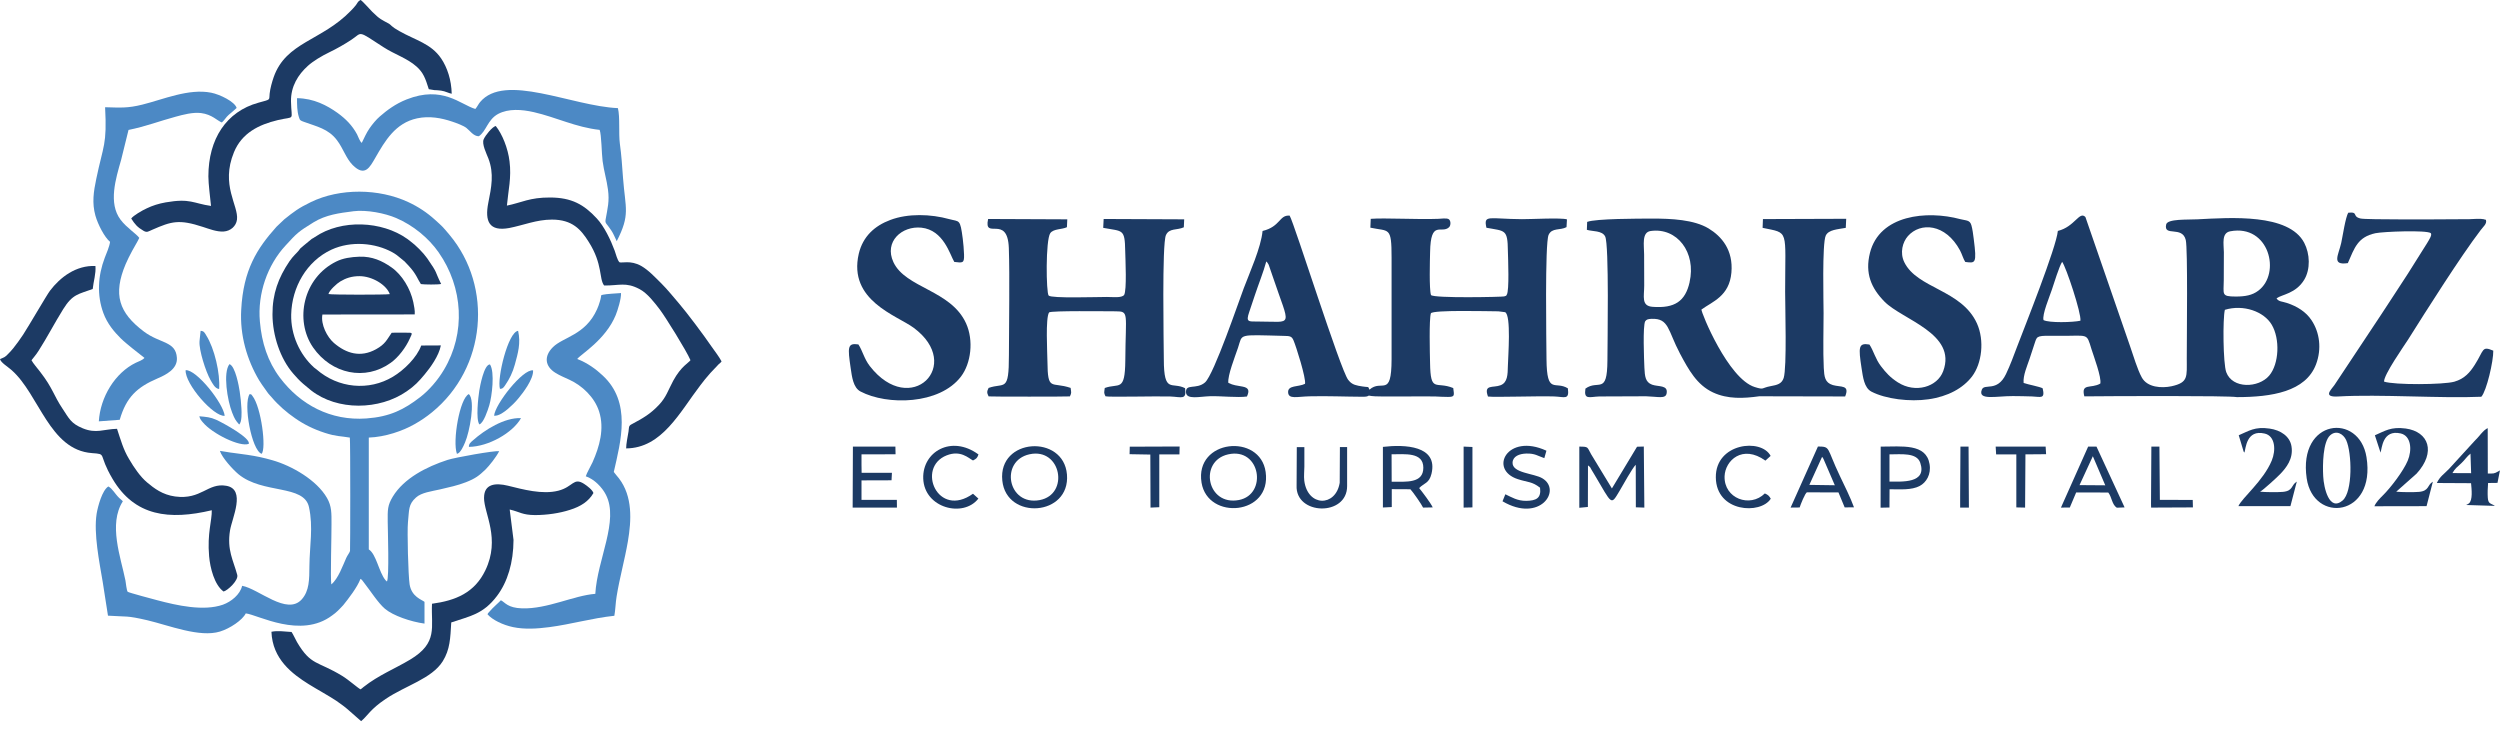 <svg width="130" height="38" viewBox="0 0 130 38" fill="none" xmlns="http://www.w3.org/2000/svg">
<g clip-path="url(#clip0_438_232)">
<path fill-rule="evenodd" clip-rule="evenodd" d="M18.357 10.986C19.079 10.896 20.023 11.09 20.603 11.338C21.491 11.719 22.288 12.379 22.806 13.119C24.087 14.951 24.226 17.317 23.085 19.229C22.782 19.742 22.325 20.283 21.856 20.645C21.007 21.3 20.28 21.67 19.05 21.76C17.194 21.893 15.618 21.049 14.554 19.638C13.923 18.797 13.61 17.829 13.514 16.718C13.385 15.266 13.908 13.779 14.852 12.764C15.44 12.122 15.499 12.057 16.301 11.563C16.951 11.164 17.65 11.079 18.357 10.988V10.986ZM18.191 22.757C18.224 22.951 18.214 28.578 18.201 28.65C18.183 28.735 18.064 28.878 18.007 29.007C17.831 29.395 17.59 30.094 17.228 30.389C17.176 30.075 17.243 27.811 17.238 27.255C17.238 26.69 17.253 26.328 17.005 25.896C16.474 24.965 15.172 24.216 14.156 23.93C13.705 23.801 13.358 23.725 12.854 23.65C12.626 23.616 12.393 23.583 12.151 23.554C11.908 23.531 11.672 23.474 11.434 23.445C11.553 23.811 12.104 24.409 12.397 24.657C13.665 25.705 15.811 25.179 16.067 26.37C16.295 27.41 16.1 28.384 16.09 29.414C16.085 30.141 16.085 30.724 15.692 31.166C14.923 32.025 13.45 30.615 12.591 30.462C12.487 30.913 12.027 31.288 11.589 31.445C10.578 31.797 9.188 31.479 8.181 31.213C7.995 31.166 6.703 30.819 6.643 30.775C6.581 30.718 6.543 30.281 6.524 30.191C6.281 28.985 5.626 27.251 6.387 26.07C6.335 25.998 6.273 25.97 6.198 25.894C5.975 25.677 5.841 25.4 5.633 25.296C5.315 25.491 5.092 26.317 5.025 26.712C4.864 27.747 5.167 29.224 5.343 30.273C5.444 30.858 5.514 31.432 5.615 32.015C6.631 32.082 6.554 31.997 7.662 32.253C8.801 32.524 10.382 33.164 11.437 32.841C11.965 32.68 12.61 32.243 12.78 31.896C13.412 31.968 15.638 33.231 17.268 32.005C17.372 31.93 17.491 31.839 17.568 31.759C17.663 31.655 17.767 31.569 17.852 31.464C18.109 31.146 18.579 30.543 18.745 30.1C18.836 30.152 18.826 30.172 18.916 30.281C19.258 30.718 19.662 31.355 20.013 31.653C20.44 32.018 21.372 32.332 22.074 32.427V31.296C21.936 31.183 21.404 31.035 21.3 30.39C21.228 29.93 21.167 27.618 21.214 27.157C21.281 26.507 21.229 26.231 21.631 25.871C21.916 25.61 22.449 25.548 22.881 25.449C23.384 25.33 23.774 25.25 24.219 25.079C24.722 24.884 24.913 24.732 25.236 24.424C25.445 24.219 25.806 23.764 25.958 23.46C25.702 23.427 23.678 23.784 23.271 23.916C22.174 24.273 21.007 24.871 20.427 25.821C20.147 26.286 20.156 26.509 20.161 27.131C20.166 27.576 20.246 30.042 20.122 30.236C20.117 30.236 20.107 30.221 20.104 30.226L20.042 30.164C19.7 29.747 19.568 28.816 19.177 28.569V22.754C20.027 22.725 20.948 22.407 21.561 22.055C21.893 21.869 22.192 21.662 22.467 21.437C25.288 19.134 25.64 14.923 23.378 12.216C23.008 11.774 23.013 11.784 22.618 11.427C22.204 11.052 21.74 10.744 21.223 10.506C19.703 9.799 17.677 9.774 16.161 10.511C15.524 10.819 15.278 11.01 14.779 11.409L14.375 11.794C13.363 12.925 12.652 14.03 12.543 16.11C12.467 17.44 12.846 18.717 13.474 19.775C13.569 19.936 13.683 20.084 13.782 20.226C13.857 20.326 13.873 20.363 13.948 20.459C14.015 20.544 14.062 20.583 14.134 20.668C14.457 21.057 14.918 21.457 15.34 21.745C15.811 22.074 16.308 22.32 16.893 22.509C17.491 22.703 17.7 22.67 18.194 22.755L18.191 22.757Z" fill="#4C89C5"/>
<path fill-rule="evenodd" clip-rule="evenodd" d="M25.169 25.883C25.169 26.709 26.038 28.005 25.236 29.662C24.676 30.821 23.701 31.228 22.464 31.395C22.407 32.616 22.795 33.422 21.325 34.301C20.541 34.772 19.691 35.104 18.907 35.722C18.832 35.779 18.822 35.802 18.75 35.846C18.613 35.784 18.147 35.362 17.795 35.147C16.514 34.363 16.172 34.625 15.445 33.39C15.345 33.214 15.256 33.002 15.161 32.863C14.809 32.844 14.444 32.782 14.115 32.852C14.167 34.276 15.197 35.042 16.053 35.578C16.542 35.881 17.032 36.142 17.497 36.447C17.72 36.6 17.958 36.776 18.152 36.95L18.779 37.501C19.135 37.201 19.253 36.883 20.052 36.347C21.097 35.643 22.454 35.293 23.023 34.385C23.403 33.772 23.417 33.189 23.465 32.367C24.425 32.038 25.114 31.953 25.839 30.995C26.395 30.263 26.698 29.253 26.703 28.075L26.504 26.494C27.035 26.618 27.15 26.779 27.819 26.784C28.437 26.784 29.097 26.688 29.638 26.512C30.212 26.332 30.611 26.067 30.859 25.638C30.807 25.472 30.536 25.268 30.37 25.159C29.814 24.807 29.81 25.317 29.035 25.516C28.204 25.73 27.192 25.449 26.405 25.255C25.768 25.102 25.171 25.154 25.171 25.881L25.169 25.883Z" fill="#1C3A64"/>
<path fill-rule="evenodd" clip-rule="evenodd" d="M0 18.67C0.044 18.856 0.375 19.045 0.608 19.25C2.042 20.518 2.57 23.399 4.782 23.561C5.595 23.623 5.067 23.571 5.851 24.899C7.005 26.856 8.809 27.055 11.012 26.533C11.027 27.069 10.769 27.72 10.874 28.926C10.926 29.529 11.149 30.417 11.625 30.759C11.834 30.712 12.414 30.174 12.337 29.895C12.132 29.131 11.796 28.603 11.961 27.583C12.062 26.946 12.807 25.442 11.767 25.261C10.799 25.09 10.471 26.002 9.104 25.817C8.449 25.727 8.017 25.395 7.647 25.085C7.3 24.791 6.987 24.345 6.707 23.864C6.407 23.362 6.285 22.896 6.085 22.298C5.382 22.317 5.008 22.559 4.31 22.275C3.683 22.018 3.593 21.762 3.256 21.258C2.777 20.541 2.754 20.194 2.084 19.33C1.975 19.183 1.704 18.874 1.638 18.732C1.705 18.631 1.853 18.486 2.008 18.238C2.446 17.555 2.839 16.794 3.286 16.077C3.776 15.285 4.089 15.298 4.821 15.028C4.859 14.643 4.997 14.231 4.963 13.832C3.951 13.786 3.126 14.421 2.598 15.119C2.427 15.347 1.501 16.943 1.203 17.402C1.037 17.648 0.871 17.886 0.69 18.109C0.595 18.223 0.509 18.323 0.4 18.427C0.229 18.593 0.248 18.564 0.007 18.67H0Z" fill="#1C3A64"/>
<path fill-rule="evenodd" clip-rule="evenodd" d="M10.836 9.174C10.836 9.559 10.931 10.29 10.973 10.709C10.042 10.576 9.905 10.3 8.618 10.523C8.248 10.589 7.935 10.688 7.627 10.836C7.389 10.945 6.938 11.206 6.824 11.363C7.01 11.658 7.147 11.819 7.461 12C7.65 12.114 7.722 12.028 7.916 11.948C8.928 11.506 9.308 11.392 10.556 11.801C10.869 11.901 11.268 12.062 11.63 12.039C11.99 12.015 12.28 11.759 12.323 11.42C12.414 10.688 11.459 9.63 12.166 7.916C12.575 6.92 13.452 6.482 14.449 6.244C15.375 6.027 15.152 6.325 15.132 5.276C15.117 4.492 15.503 3.881 16.01 3.424C16.282 3.177 16.727 2.911 17.112 2.725C17.506 2.536 17.925 2.298 18.275 2.065C18.859 1.685 18.541 1.543 19.951 2.459C20.503 2.819 21.176 3.028 21.66 3.461C22.012 3.774 22.121 4.074 22.297 4.638L22.581 4.685C22.7 4.69 22.824 4.695 22.938 4.713C23.156 4.742 23.337 4.851 23.489 4.874C23.474 4.162 23.256 3.502 22.938 3.037C22.41 2.263 21.613 2.097 20.764 1.616C20.35 1.389 20.322 1.285 20.233 1.236C19.829 1.013 19.767 1.018 19.359 0.615C19.206 0.467 18.88 0.079 18.75 -0.003C18.598 0.077 18.608 0.134 18.499 0.276C18.424 0.377 18.318 0.481 18.238 0.566C16.724 2.132 14.876 2.176 14.231 4.013C14.146 4.26 14.05 4.593 14.022 4.868C13.978 5.224 14.122 5.152 13.434 5.342C11.772 5.802 10.836 7.223 10.836 9.169V9.174Z" fill="#1C3A64"/>
<path fill-rule="evenodd" clip-rule="evenodd" d="M28.702 11.419C29.761 11.419 30.208 11.931 30.615 12.581C31.351 13.744 31.138 14.476 31.413 14.846C32.205 14.856 32.533 14.652 33.255 15.032C33.664 15.246 34.034 15.735 34.314 16.1C34.598 16.476 35.691 18.228 35.905 18.73C35.809 18.873 35.421 19.038 35.007 19.799C34.736 20.306 34.642 20.653 34.275 21.044C33.804 21.543 33.439 21.742 32.831 22.069C32.679 22.149 32.712 22.239 32.684 22.434C32.645 22.662 32.555 23.109 32.56 23.317C34.426 23.306 35.361 21.412 36.411 20.045C36.501 19.931 36.577 19.831 36.662 19.722C36.763 19.598 36.848 19.508 36.942 19.394L37.374 18.938C37.446 18.863 37.474 18.871 37.521 18.791C37.384 18.534 37.165 18.26 36.994 18.012C36.6 17.432 35.721 16.26 35.304 15.775C34.995 15.419 34.729 15.077 34.392 14.74C34.074 14.427 33.722 14.042 33.334 13.824C32.783 13.516 32.327 13.695 32.208 13.635C32.094 13.506 32.032 13.226 31.962 13.032C31.753 12.467 31.411 11.759 31.027 11.352C30.362 10.635 29.726 10.275 28.61 10.27C27.533 10.265 27.129 10.536 26.359 10.692C26.431 9.903 26.602 9.234 26.496 8.394C26.416 7.715 26.121 6.978 25.779 6.551C25.598 6.595 25.248 7.025 25.153 7.239C25.039 7.486 25.305 8 25.396 8.241C25.699 9.033 25.553 9.737 25.391 10.549C25.201 11.512 25.438 12.05 26.483 11.856C27.218 11.713 27.898 11.419 28.701 11.419H28.702Z" fill="#1C3A64"/>
<path fill-rule="evenodd" clip-rule="evenodd" d="M5.465 5.575C5.569 7.549 5.375 7.521 5.005 9.307C4.867 9.962 4.777 10.556 4.961 11.211C5.094 11.682 5.44 12.345 5.722 12.575C5.703 12.792 5.527 13.201 5.447 13.405C5.09 14.34 5.033 15.347 5.375 16.278C5.579 16.834 5.939 17.256 6.278 17.593C6.439 17.754 6.687 17.953 6.886 18.116C7.1 18.287 7.308 18.452 7.512 18.61C7.417 18.724 7.223 18.791 7.067 18.861C5.98 19.384 5.214 20.655 5.139 21.91L6.226 21.829C6.568 20.647 7.129 20.134 8.192 19.678C8.625 19.492 9.233 19.194 9.199 18.61C9.142 17.732 8.335 17.878 7.486 17.243C6.179 16.26 5.866 15.315 6.536 13.729C6.631 13.506 6.769 13.235 6.878 13.035C6.991 12.821 7.149 12.575 7.243 12.37C7.085 12.152 6.583 11.843 6.269 11.425C5.623 10.566 6.018 9.298 6.298 8.315L6.683 6.757C7.594 6.571 8.288 6.297 9.134 6.069C9.514 5.965 10.027 5.826 10.454 5.879C11.028 5.951 11.303 6.283 11.536 6.369C11.688 6.236 11.75 6.094 11.896 5.97C12.028 5.856 12.176 5.737 12.305 5.613C12.209 5.285 11.43 4.91 10.985 4.821C9.817 4.588 8.497 5.168 7.405 5.439C6.631 5.633 6.266 5.596 5.467 5.576L5.465 5.575Z" fill="#4C89C5"/>
<path fill-rule="evenodd" clip-rule="evenodd" d="M30.459 24.767C30.896 24.91 31.313 25.342 31.507 25.727C32.2 27.07 31.056 29.099 30.956 30.879C29.812 30.97 28.477 31.672 27.149 31.635C26.388 31.611 26.266 31.322 26.046 31.213C25.989 31.288 25.629 31.588 25.425 31.834C25.368 31.901 25.387 31.868 25.35 31.943C25.606 32.238 26.157 32.499 26.669 32.608C27.278 32.737 27.933 32.693 28.551 32.613C29.71 32.461 30.763 32.147 31.946 32.02C32.003 31.72 32.008 31.337 32.065 31.008C32.217 30.064 32.487 29.104 32.649 28.159C32.839 27.044 32.901 25.809 32.184 24.873C32.088 24.744 32.003 24.668 31.917 24.544C32.274 22.963 32.857 20.916 31.329 19.516C30.998 19.203 30.546 18.869 30.015 18.667C30.204 18.42 31.492 17.67 32.018 16.384C32.118 16.137 32.308 15.534 32.293 15.239C32.083 15.255 31.529 15.283 31.353 15.325C31.201 15.364 31.306 15.315 31.192 15.682C31.149 15.824 31.107 15.953 31.045 16.085C30.442 17.429 29.288 17.519 28.752 18.052C28.278 18.523 28.329 19.049 28.894 19.395C29.117 19.533 29.368 19.633 29.611 19.747C30.266 20.047 30.918 20.653 31.154 21.399C31.438 22.297 31.177 23.218 30.812 24.038C30.721 24.238 30.509 24.598 30.46 24.77L30.459 24.767Z" fill="#4C89C5"/>
<path fill-rule="evenodd" clip-rule="evenodd" d="M24.713 5.665C23.934 5.432 23.013 4.43 21.142 5.171C20.558 5.404 20.125 5.73 19.747 6.059C19.566 6.216 19.372 6.447 19.211 6.68C19.045 6.926 18.945 7.159 18.812 7.43C18.703 7.35 18.636 7.117 18.566 6.985C18.31 6.514 17.981 6.183 17.549 5.869C17.008 5.484 16.315 5.114 15.445 5.105C15.445 5.442 15.445 5.781 15.541 6.084C15.593 6.265 15.626 6.27 15.802 6.335C16.467 6.581 17.075 6.692 17.526 7.295C17.854 7.732 17.991 8.229 18.338 8.581C18.98 9.223 19.236 8.685 19.516 8.206C20.018 7.332 20.556 6.397 21.69 6.154C22.326 6.017 22.958 6.136 23.517 6.325C23.745 6.4 24.102 6.534 24.253 6.653C24.424 6.782 24.623 7.09 24.899 7.085C25.288 6.829 25.35 6.221 25.906 5.923C26.447 5.638 27.13 5.69 27.759 5.832C28.921 6.099 29.948 6.621 31.182 6.754C31.278 7.005 31.286 8.003 31.335 8.373C31.402 8.886 31.549 9.357 31.614 9.854C31.7 10.472 31.591 10.842 31.491 11.417C31.457 11.631 31.537 11.603 31.78 11.973C31.909 12.162 31.961 12.325 32.07 12.543C32.782 11.151 32.521 10.863 32.398 9.266C32.352 8.645 32.318 8.089 32.233 7.476C32.161 6.925 32.248 6.094 32.132 5.623C29.73 5.519 26.244 3.77 24.963 5.31C24.883 5.405 24.805 5.571 24.717 5.667L24.713 5.665Z" fill="#4C89C5"/>
<path fill-rule="evenodd" clip-rule="evenodd" d="M22.924 17.962L21.904 17.967C21.677 18.593 21.006 19.248 20.432 19.59C19.192 20.335 17.593 20.203 16.449 19.201C16.397 19.154 16.377 19.154 16.33 19.111C15.574 18.427 15.119 17.402 15.142 16.357C15.176 14.928 15.95 13.58 17.236 12.982C18.261 12.511 19.516 12.63 20.404 13.119C20.546 13.194 20.727 13.328 20.846 13.437C21.107 13.665 20.926 13.466 21.254 13.823C21.653 14.255 21.71 14.511 21.886 14.772C22.047 14.801 22.789 14.806 22.939 14.767C22.579 14.04 22.797 14.273 22.218 13.437C22.013 13.143 21.615 12.744 21.325 12.534C21.268 12.496 21.229 12.459 21.167 12.415C19.871 11.494 17.754 11.38 16.367 12.33C16.286 12.387 16.295 12.374 16.214 12.421L15.782 12.777C15.593 12.953 15.678 12.834 15.526 13.039C15.45 13.139 15.241 13.31 15.047 13.595C14.477 14.441 14.164 15.271 14.169 16.359C14.174 17.441 14.568 18.647 15.251 19.431C15.422 19.625 15.541 19.762 15.759 19.953L16.176 20.3C17.543 21.369 19.727 21.335 21.152 20.347C21.561 20.067 21.774 19.839 22.079 19.473C22.378 19.116 22.824 18.504 22.924 17.963V17.962Z" fill="#1C3A64"/>
<path fill-rule="evenodd" clip-rule="evenodd" d="M17.079 15.29C17.125 15.096 17.524 14.734 17.697 14.635C17.981 14.464 18.29 14.36 18.688 14.36C19.358 14.36 20.094 14.811 20.27 15.295C20.027 15.333 17.254 15.333 17.079 15.29ZM20.365 17.307C20.119 17.658 20.042 17.891 19.553 18.161C18.745 18.607 18.005 18.384 17.363 17.833C17.012 17.529 16.67 16.873 16.765 16.355L21.566 16.35C21.584 16.146 21.527 15.89 21.491 15.709C21.343 15.02 20.916 14.293 20.352 13.9C19.872 13.563 19.35 13.325 18.69 13.348C18.248 13.364 17.836 13.424 17.484 13.6C15.765 14.446 15.305 16.648 16.278 18.064C17.238 19.451 18.993 19.821 20.318 18.866C20.722 18.576 21.107 18.064 21.31 17.603C21.442 17.308 21.499 17.295 21.124 17.3C20.867 17.305 20.616 17.29 20.363 17.305L20.365 17.307Z" fill="#1C3A64"/>
<path fill-rule="evenodd" clip-rule="evenodd" d="M23.761 23.603C23.89 23.559 23.932 23.474 24.012 23.357C24.069 23.266 24.141 23.105 24.183 23.005C24.416 22.469 24.734 20.836 24.382 20.492C23.908 20.692 23.518 22.948 23.761 23.603Z" fill="#4C89C5"/>
<path fill-rule="evenodd" clip-rule="evenodd" d="M13.603 23.598C13.859 23.337 13.588 21.168 13.124 20.583C13.044 20.482 13.085 20.516 12.982 20.492C12.64 20.995 13.082 23.412 13.603 23.598Z" fill="#4C89C5"/>
<path fill-rule="evenodd" clip-rule="evenodd" d="M10.375 17.754C10.342 18.196 10.694 19.32 10.95 19.767C11.054 19.943 11.178 20.209 11.395 20.228C11.457 19.425 11.152 18.11 10.725 17.441C10.64 17.303 10.611 17.213 10.431 17.203L10.374 17.754H10.375Z" fill="#4C89C5"/>
<path fill-rule="evenodd" clip-rule="evenodd" d="M25.691 21.618C25.938 21.642 26.242 21.409 26.418 21.258C26.618 21.082 26.799 20.911 26.964 20.707C27.169 20.461 27.748 19.724 27.72 19.258C27.184 19.177 25.74 21.023 25.693 21.618H25.691Z" fill="#4C89C5"/>
<path fill-rule="evenodd" clip-rule="evenodd" d="M25.997 20.218C26.149 20.228 26.206 20.122 26.277 20.018C26.494 19.71 26.665 19.348 26.771 18.96C26.932 18.372 27.089 17.849 26.942 17.203C26.419 17.26 25.836 19.682 25.997 20.218Z" fill="#4C89C5"/>
<path fill-rule="evenodd" clip-rule="evenodd" d="M24.928 22.069C25.146 21.997 25.365 21.337 25.445 21.067C25.578 20.621 25.74 19.348 25.479 18.95C25.166 18.945 24.956 20.104 24.923 20.313C24.871 20.642 24.734 21.809 24.928 22.07V22.069Z" fill="#4C89C5"/>
<path fill-rule="evenodd" clip-rule="evenodd" d="M12.435 22.074C12.588 21.955 12.564 21.414 12.554 21.238C12.536 20.919 12.511 20.668 12.464 20.355C12.425 20.094 12.241 19.045 11.933 18.935C11.586 19.367 11.824 20.829 12.07 21.451C12.199 21.774 12.228 21.836 12.435 22.072V22.074Z" fill="#4C89C5"/>
<path fill-rule="evenodd" clip-rule="evenodd" d="M11.685 21.623C11.61 20.958 10.208 19.201 9.653 19.25C9.61 19.956 11.102 21.677 11.685 21.623Z" fill="#4C89C5"/>
<path fill-rule="evenodd" clip-rule="evenodd" d="M24.382 23.238C25.399 23.228 26.665 22.506 27.094 21.742C26.235 21.704 25.209 22.35 24.591 22.901C24.496 22.987 24.377 23.062 24.382 23.238Z" fill="#4C89C5"/>
<path fill-rule="evenodd" clip-rule="evenodd" d="M12.935 23.08C13.049 22.785 11.633 22.007 11.24 21.827C10.931 21.69 10.732 21.68 10.365 21.646C10.399 21.799 10.474 21.874 10.551 21.965C11.04 22.553 12.484 23.261 12.935 23.08Z" fill="#4C89C5"/>
<path fill-rule="evenodd" clip-rule="evenodd" d="M65.425 16.719C64.918 16.719 64.775 16.762 64.96 16.224C65.063 15.921 65.159 15.64 65.254 15.347C65.44 14.782 65.705 14.131 65.847 13.595C65.894 13.642 65.886 13.628 65.938 13.709C65.943 13.724 65.953 13.737 65.961 13.747C65.966 13.762 65.971 13.776 65.98 13.791L66.179 14.37C67.095 17.101 67.289 16.715 65.423 16.72L65.425 16.719ZM65.653 12.013C65.573 12.873 64.978 14.183 64.675 14.99C64.437 15.611 63.127 19.477 62.661 19.886C62.216 20.275 61.631 19.925 61.673 20.414C61.706 20.789 62.361 20.623 62.918 20.603C63.469 20.585 64.37 20.689 64.841 20.618C64.973 20.328 64.949 20.168 64.623 20.105C64.299 20.038 64.152 20.049 63.872 19.906C63.834 19.518 64.214 18.563 64.375 18.087C64.626 17.347 64.318 17.404 66.763 17.466C67.067 17.471 67.167 17.481 67.258 17.689C67.395 17.997 67.923 19.678 67.861 19.958C67.519 20.134 66.949 20.015 66.983 20.414C67.011 20.77 67.454 20.623 68.099 20.608C69.025 20.585 69.923 20.627 70.834 20.631C71.279 20.637 71.043 20.528 71.318 20.593C71.546 20.645 74.095 20.598 74.628 20.616C74.842 20.622 75.094 20.645 75.298 20.64C75.663 20.64 75.616 20.559 75.569 20.179C74.663 19.804 74.387 20.464 74.363 18.859C74.353 18.389 74.306 16.605 74.407 16.29C74.536 16.109 77.341 16.186 77.916 16.189L78.263 16.233C78.591 16.375 78.42 18.559 78.41 19.025C78.4 19.481 78.395 19.89 78.03 20.032C77.641 20.184 77.137 19.965 77.375 20.62C77.75 20.667 79.944 20.586 80.807 20.615C81.358 20.633 81.614 20.819 81.529 20.193C80.864 19.784 80.437 20.558 80.418 18.687C80.413 17.851 80.328 12.662 80.527 12.214C80.703 11.829 81.125 11.992 81.459 11.811L81.482 11.407C81.164 11.312 79.588 11.402 79.142 11.397C77.408 11.387 77.139 11.141 77.294 11.843C78.273 12.024 78.397 11.91 78.41 13.054C78.42 13.447 78.49 15.119 78.353 15.323C78.273 15.409 78.428 15.342 78.216 15.414C78.135 15.442 74.546 15.518 74.412 15.342C74.311 15.042 74.355 13.543 74.365 13.111C74.393 11.397 74.953 12.184 75.348 11.819C75.444 11.734 75.457 11.477 75.333 11.397C75.233 11.33 74.924 11.373 74.792 11.379C73.718 11.422 71.995 11.322 71.278 11.379L71.259 11.839C72.233 12.049 72.362 11.754 72.362 13.392V18.687C72.356 20.734 71.849 19.689 71.212 20.263C71.099 20.045 71.279 20.183 70.633 20.059C70.358 20.007 70.224 19.906 70.105 19.75C69.697 19.228 67.313 11.64 67.062 11.213C66.516 11.166 66.591 11.782 65.656 12.01L65.653 12.013Z" fill="#1C3A64"/>
<path fill-rule="evenodd" clip-rule="evenodd" d="M115.693 16.11C116.667 15.816 117.725 16.201 118.129 16.884C118.566 17.616 118.518 18.921 117.997 19.534C117.44 20.184 116.087 20.228 115.765 19.353C115.6 18.908 115.579 16.566 115.693 16.11ZM106.263 16.646C106.183 16.357 106.576 15.43 106.69 15.084C106.804 14.747 107.084 13.834 107.231 13.616C107.43 13.863 108.243 16.313 108.181 16.678C107.782 16.764 106.561 16.797 106.263 16.645V16.646ZM115.973 12.027C117.997 11.646 118.631 14.221 117.43 15.117C117.117 15.355 116.742 15.42 116.263 15.42C115.484 15.42 115.636 15.306 115.636 14.566C115.636 14.082 115.641 13.598 115.641 13.114C115.636 12.682 115.509 12.112 115.973 12.027ZM107.008 12.008C106.928 12.873 105.303 16.941 104.891 18.023C104.715 18.489 104.526 19.007 104.311 19.452C103.851 20.415 103.186 19.913 103.054 20.265C102.836 20.839 103.804 20.593 104.668 20.596C104.997 20.601 105.333 20.601 105.66 20.615C106.121 20.633 106.353 20.767 106.219 20.193C106.082 20.107 105.456 19.998 105.228 19.913C105.189 19.528 105.422 19.007 105.536 18.663L105.826 17.78C105.935 17.457 105.955 17.449 106.956 17.462C108.633 17.486 108.481 17.263 108.76 18.166C108.874 18.526 109.288 19.628 109.216 19.946C108.727 20.226 108.204 19.903 108.385 20.611C109.734 20.596 115.896 20.568 116.32 20.65C118.124 20.65 119.891 20.37 120.432 18.95C120.74 18.137 120.621 17.283 120.199 16.651C119.909 16.214 119.454 15.93 118.921 15.754C118.683 15.673 118.476 15.692 118.38 15.511C118.66 15.312 119.382 15.268 119.819 14.548C120.151 13.997 120.119 13.199 119.819 12.625C119.012 11.09 115.978 11.318 114.268 11.404C113.755 11.432 112.702 11.37 112.64 11.675C112.497 12.33 113.481 11.722 113.66 12.482C113.769 12.938 113.712 17.444 113.712 18.636C113.712 19.6 113.802 19.889 112.92 20.085C112.407 20.194 111.657 20.152 111.372 19.625C111.144 19.211 110.94 18.509 110.764 18.005L108.442 11.286C108.124 10.955 107.891 11.794 107.008 12.008Z" fill="#1C3A64"/>
<path fill-rule="evenodd" clip-rule="evenodd" d="M87.859 14.677C87.636 15.66 87.09 16.043 85.936 15.955C85.333 15.911 85.499 15.419 85.499 14.844C85.499 14.308 85.499 13.767 85.494 13.229C85.494 12.764 85.357 12.08 85.831 12.013C87.207 11.814 88.214 13.124 87.857 14.677H87.859ZM82.532 11.538L82.517 11.951C82.812 12.042 83.306 11.98 83.467 12.293C83.681 12.692 83.586 17.935 83.586 18.745C83.576 20.569 83.115 19.718 82.442 20.208C82.352 20.806 82.646 20.635 83.159 20.616L85.594 20.606C86.213 20.625 86.606 20.754 86.663 20.464C86.754 20.008 86.241 20.122 85.908 20.003C85.551 19.871 85.532 19.558 85.509 19.125C85.491 18.717 85.418 16.931 85.552 16.703C85.628 16.603 85.705 16.59 85.881 16.579C86.797 16.546 86.722 17.183 87.358 18.384C87.814 19.238 88.236 20.012 89.077 20.407C89.846 20.764 90.663 20.72 91.484 20.606L95.948 20.616C96.199 19.998 95.733 20.146 95.306 20.023C94.893 19.899 94.861 19.591 94.836 19.136C94.792 18.214 94.826 17.223 94.826 16.291C94.826 15.727 94.745 12.668 94.939 12.251C95.087 11.938 95.561 11.928 95.98 11.848L96.003 11.377L91.673 11.392L91.655 11.848C93.05 12.142 92.827 11.866 92.827 15.181C92.827 15.993 92.923 19.099 92.752 19.653C92.651 19.961 92.415 20.018 92.073 20.08C91.579 20.171 91.755 20.285 91.248 20.127C89.861 19.695 88.46 16.253 88.475 16.095C89.055 15.678 89.924 15.402 90.033 14.177C90.137 13 89.526 12.293 88.846 11.879C88.09 11.424 86.913 11.362 85.888 11.367C85.228 11.367 82.973 11.367 82.536 11.538H82.532Z" fill="#1C3A64"/>
<path fill-rule="evenodd" clip-rule="evenodd" d="M51.408 20.171C51.313 20.365 51.313 20.417 51.408 20.613C51.499 20.631 55.573 20.628 55.635 20.613C55.73 20.414 55.702 20.419 55.673 20.171C54.672 19.829 54.482 20.38 54.467 18.804C54.462 18.325 54.358 16.529 54.553 16.245C54.682 16.149 57.439 16.188 58.013 16.188C58.725 16.193 58.531 16.26 58.516 18.747C58.501 20.414 58.179 19.906 57.447 20.176C57.419 20.419 57.39 20.414 57.486 20.608C57.672 20.66 60.159 20.593 60.861 20.618C61.449 20.642 61.71 20.817 61.625 20.186C60.941 19.834 60.522 20.499 60.519 18.69C60.514 17.826 60.419 12.694 60.628 12.228C60.799 11.848 61.197 11.985 61.559 11.819L61.578 11.405L57.39 11.387L57.367 11.848C58.383 12.042 58.492 11.871 58.511 13.059C58.521 13.481 58.601 15.095 58.454 15.338C58.321 15.504 57.866 15.442 57.561 15.442C57.02 15.442 54.683 15.523 54.531 15.37C54.398 15.241 54.365 12.479 54.616 12.122C54.787 11.889 55.219 11.941 55.48 11.814L55.499 11.405L51.382 11.387C51.136 12.521 52.393 11.112 52.459 12.893C52.511 14.402 52.464 16.853 52.464 18.467C52.464 20.434 52.236 19.878 51.405 20.173L51.408 20.171Z" fill="#1C3A64"/>
<path fill-rule="evenodd" clip-rule="evenodd" d="M122.088 13.68C122.435 12.891 122.596 12.327 123.522 12.127C123.926 12.042 126.172 11.956 126.4 12.122C126.485 12.218 126.305 12.479 126.211 12.64L125.199 14.249C124.738 14.971 124.268 15.665 123.812 16.372L121.39 20.023C121.209 20.28 120.764 20.67 121.604 20.616C123.742 20.492 126.951 20.725 129.03 20.631C129.305 20.323 129.661 18.776 129.651 18.234C129.043 17.978 129.181 18.196 128.691 18.966C128.44 19.36 128.164 19.693 127.623 19.849C127.058 20.007 124.507 20.025 123.971 19.844C123.953 19.492 124.996 18.007 125.216 17.665C126.166 16.156 127.936 13.353 128.995 11.966C129.127 11.786 129.331 11.638 129.269 11.439C129.254 11.429 129.231 11.405 129.222 11.42C129.217 11.435 129.194 11.405 129.179 11.402C128.956 11.355 128.648 11.392 128.415 11.397C128.097 11.402 127.784 11.402 127.465 11.402C126.901 11.407 123.03 11.43 122.75 11.363C122.284 11.255 122.665 11.007 122.114 11.06C121.966 11.275 121.814 12.318 121.743 12.636C121.596 13.278 121.226 13.809 122.085 13.682L122.088 13.68Z" fill="#1C3A64"/>
<path fill-rule="evenodd" clip-rule="evenodd" d="M44.638 17.91C44.063 17.824 44.078 18.057 44.234 19.134C44.301 19.585 44.363 20.159 44.747 20.358C46.124 21.085 48.859 21.052 49.975 19.575C50.492 18.891 50.64 17.709 50.236 16.816C49.447 15.074 47.089 14.988 46.457 13.63C45.963 12.566 46.899 11.735 47.914 11.839C49.068 11.963 49.392 13.235 49.623 13.62C50.073 13.677 50.145 13.687 50.13 13.231C50.12 12.97 50.097 12.672 50.063 12.41C49.926 11.362 49.898 11.541 49.36 11.394C48.4 11.127 47.214 11.091 46.298 11.437C45.486 11.74 44.869 12.291 44.655 13.199C44.095 15.63 46.635 16.4 47.504 17.04C50.144 18.982 47.346 21.761 45.229 19.035C44.934 18.655 44.854 18.238 44.636 17.91H44.638Z" fill="#1C3A64"/>
<path fill-rule="evenodd" clip-rule="evenodd" d="M97.205 17.915C96.635 17.819 96.635 18.052 96.801 19.144C96.873 19.595 96.93 20.164 97.314 20.365C98.064 20.754 99.317 20.901 100.272 20.764C101.297 20.621 102.081 20.184 102.546 19.576C103.059 18.898 103.201 17.71 102.803 16.822C102.005 15.057 99.697 15.013 99.024 13.636C98.781 13.137 98.938 12.588 99.21 12.278C99.856 11.543 101.166 11.618 101.922 13.023C102.025 13.218 102.092 13.466 102.193 13.621C102.724 13.688 102.801 13.725 102.635 12.43C102.612 12.221 102.563 11.879 102.511 11.709C102.431 11.434 102.245 11.476 101.932 11.395C100.198 10.93 97.734 11.167 97.237 13.152C96.97 14.216 97.308 14.985 97.987 15.678C98.913 16.628 101.776 17.34 101.046 19.301C100.742 20.122 99.602 20.469 98.685 19.881C98.297 19.63 98.077 19.392 97.808 19.04C97.513 18.655 97.427 18.238 97.21 17.915H97.205Z" fill="#1C3A64"/>
<path fill-rule="evenodd" clip-rule="evenodd" d="M120.807 24.767C120.773 24.164 120.792 22.977 121.164 22.64C121.487 22.345 121.852 22.564 122 22.883C122.303 23.543 122.351 25.575 121.814 26.027C121.115 26.62 120.835 25.352 120.807 24.769V24.767ZM119.948 24.876C120.299 27.244 123.556 26.884 123.058 23.774C122.688 21.447 119.492 21.76 119.948 24.876Z" fill="#1C3A64"/>
<path fill-rule="evenodd" clip-rule="evenodd" d="M116.71 23.536C116.782 23.337 116.801 22.32 117.759 22.544C118.315 22.668 118.357 23.409 118.129 23.955C117.687 25.013 116.586 25.888 116.396 26.32H119.102L119.434 25.042C119.126 25.228 119.258 25.526 118.707 25.578C118.432 25.601 117.796 25.596 117.524 25.568C117.672 25.496 118.451 24.784 118.588 24.633C118.878 24.325 119.263 23.859 119.158 23.213C119.077 22.685 118.588 22.367 118.019 22.286C117.245 22.172 116.937 22.415 116.414 22.633L116.665 23.469C116.665 23.479 116.684 23.512 116.684 23.503C116.689 23.492 116.699 23.526 116.707 23.536H116.71Z" fill="#1C3A64"/>
<path fill-rule="evenodd" clip-rule="evenodd" d="M123.789 23.536C123.861 23.332 123.884 22.32 124.837 22.539C125.383 22.668 125.435 23.404 125.202 23.955C124.975 24.496 124.31 25.37 123.901 25.769C123.754 25.916 123.544 26.126 123.469 26.325L126.181 26.32L126.509 25.047C126.209 25.218 126.333 25.526 125.787 25.578C125.507 25.601 124.881 25.596 124.604 25.568L125.663 24.628C126.688 23.503 126.29 22.449 125.099 22.283C124.32 22.179 124.016 22.412 123.494 22.635L123.789 23.538V23.536Z" fill="#1C3A64"/>
<path fill-rule="evenodd" clip-rule="evenodd" d="M82.575 24.201C82.727 24.32 82.66 24.263 82.76 24.429C82.812 24.509 82.864 24.605 82.908 24.675C83.843 26.251 83.754 26.298 84.21 25.539C84.395 25.226 84.888 24.328 85.059 24.168L85.064 26.38L85.506 26.395L85.478 23.22L85.126 23.23L83.819 25.399L82.737 23.618C82.523 23.248 82.623 23.224 82.124 23.224V26.405L82.57 26.362L82.575 24.201Z" fill="#1C3A64"/>
<path fill-rule="evenodd" clip-rule="evenodd" d="M127.526 24.6C127.658 24.362 127.787 24.276 128.005 24.072C128.175 23.911 128.284 23.73 128.465 23.588L128.499 24.605L127.526 24.6ZM130 24.457C129.985 24.462 129.971 24.476 129.956 24.486C129.946 24.491 129.928 24.504 129.913 24.509C129.685 24.642 129.661 24.623 129.366 24.623L129.361 22.263C129.134 22.353 128.891 22.737 128.663 22.946L127.356 24.375C127.1 24.646 126.872 24.774 126.715 25.116L128.495 25.126C128.524 25.449 128.591 26.008 128.382 26.179C128.32 26.226 128.296 26.226 128.239 26.26L129.735 26.306C129.526 26.164 129.388 26.221 129.365 25.879C129.35 25.68 129.36 25.32 129.38 25.116L129.869 25.11L129.998 24.456L130 24.457Z" fill="#1C3A64"/>
<path fill-rule="evenodd" clip-rule="evenodd" d="M63.862 23.627C65.547 23.246 65.923 25.707 64.427 26C62.755 26.323 62.323 23.977 63.862 23.627ZM62.48 25.099C62.804 27.074 66.132 26.799 65.814 24.543C65.529 22.506 62.115 22.843 62.48 25.099Z" fill="#1C3A64"/>
<path fill-rule="evenodd" clip-rule="evenodd" d="M72.367 25.047L72.362 23.623C73.055 23.623 74.013 23.499 74.013 24.322C74.013 25.144 73.126 25.049 72.365 25.049L72.367 25.047ZM73.796 25.379C74.062 25.107 74.313 25.141 74.437 24.638C74.794 23.166 73.042 23.104 71.911 23.238V26.39L72.372 26.367V25.436L73.34 25.441C73.469 25.573 73.938 26.248 74 26.395L74.502 26.385C74.402 26.163 73.961 25.583 73.796 25.379Z" fill="#1C3A64"/>
<path fill-rule="evenodd" clip-rule="evenodd" d="M53.536 23.622C55.184 23.265 55.624 25.71 54.063 26.005C52.397 26.313 51.975 23.963 53.536 23.622ZM52.12 24.99C52.33 27.065 55.663 26.851 55.482 24.672C55.306 22.568 51.892 22.767 52.12 24.99Z" fill="#1C3A64"/>
<path fill-rule="evenodd" clip-rule="evenodd" d="M44.798 23.627L46.569 23.622L46.561 23.223H44.351L44.338 26.395H46.641L46.636 25.992H44.798V24.98L46.36 24.975L46.38 24.586H44.804L44.798 24.154V23.627Z" fill="#1C3A64"/>
<path fill-rule="evenodd" clip-rule="evenodd" d="M98.253 23.627C98.866 23.627 99.669 23.523 99.853 24.064C100.218 25.151 98.88 25.042 98.253 25.042V23.627ZM98.258 25.441C98.789 25.441 99.397 25.497 99.825 25.27C100.166 25.089 100.428 24.672 100.337 24.131C100.156 23.049 98.903 23.224 97.796 23.224L97.791 26.4L98.252 26.39L98.257 25.441H98.258Z" fill="#1C3A64"/>
<path fill-rule="evenodd" clip-rule="evenodd" d="M94.746 23.761C94.784 23.799 94.755 23.75 94.817 23.856L95.41 25.233L94.085 25.214L94.746 23.762V23.761ZM93.581 26.39C93.62 26.261 93.876 25.606 93.967 25.601L95.6 25.606L95.923 26.385L96.407 26.38C96.231 25.891 95.905 25.236 95.667 24.737C94.96 23.251 95.206 23.228 94.533 23.218L93.112 26.394L93.583 26.389L93.581 26.39Z" fill="#1C3A64"/>
<path fill-rule="evenodd" clip-rule="evenodd" d="M108.827 23.722L109.474 25.236L108.135 25.226L108.829 23.72L108.827 23.722ZM107.963 25.607L109.63 25.611C109.816 25.844 109.819 26.243 110.075 26.401L110.479 26.385L109.017 23.223H108.584L107.169 26.395L107.63 26.39L107.961 25.607H107.963Z" fill="#1C3A64"/>
<path fill-rule="evenodd" clip-rule="evenodd" d="M78.131 26.067C80.077 27.211 81.236 25.482 80.201 24.871C79.764 24.61 78.625 24.605 78.653 24.05C78.672 23.722 79.014 23.595 79.36 23.585C79.821 23.57 79.963 23.709 80.305 23.823L80.414 23.437C78.377 22.497 77.389 24.425 78.933 24.918C79.461 25.089 79.66 25.032 80.082 25.36C80.154 25.901 79.888 26.038 79.36 26.044C78.905 26.049 78.6 25.854 78.278 25.702L78.131 26.067Z" fill="#1C3A64"/>
<path fill-rule="evenodd" clip-rule="evenodd" d="M67.423 25.241C67.348 26.799 70.058 26.869 70.05 25.275V23.248H69.675L69.665 25.104C69.46 26.367 67.998 26.367 67.822 24.995C67.794 24.767 67.827 24.467 67.827 24.263C67.832 23.926 67.827 23.588 67.827 23.251H67.433L67.423 25.241Z" fill="#1C3A64"/>
<path fill-rule="evenodd" clip-rule="evenodd" d="M91.772 25.658C91.003 26.422 89.64 25.925 89.678 24.765C89.707 23.948 90.61 23.094 91.801 23.953L92.072 23.707C91.588 22.772 89.204 23.037 89.223 24.822C89.238 26.65 91.559 26.764 92.08 25.933C91.985 25.776 91.948 25.739 91.772 25.658Z" fill="#1C3A64"/>
<path fill-rule="evenodd" clip-rule="evenodd" d="M50.596 25.674C48.758 26.988 47.628 24.307 49.229 23.678C49.951 23.394 50.36 23.821 50.596 23.945C50.772 23.849 50.81 23.831 50.881 23.632C49.47 22.596 47.961 23.494 48.008 24.881C48.06 26.429 50.097 26.936 50.876 25.926L50.596 25.675V25.674Z" fill="#1C3A64"/>
<path fill-rule="evenodd" clip-rule="evenodd" d="M105.323 23.627L106.397 23.618L106.373 23.223H103.775L103.799 23.627H104.849V26.385L105.305 26.395L105.323 23.627Z" fill="#1C3A64"/>
<path fill-rule="evenodd" clip-rule="evenodd" d="M59.827 26.395L60.283 26.375V23.627H61.331L61.341 23.218L58.748 23.228L58.738 23.618L59.817 23.637L59.827 26.395Z" fill="#1C3A64"/>
<path fill-rule="evenodd" clip-rule="evenodd" d="M111.858 26.395L114.032 26.385L114.022 25.997L112.313 25.992L112.29 23.223H111.871L111.853 26.215L111.858 26.395Z" fill="#1C3A64"/>
<path fill-rule="evenodd" clip-rule="evenodd" d="M76.108 26.395L76.567 26.385V23.243L76.108 23.223V26.106V26.395Z" fill="#1C3A64"/>
<path fill-rule="evenodd" clip-rule="evenodd" d="M101.928 26.395H102.383L102.365 23.223H101.943L101.928 25.769V26.395Z" fill="#1C3A64"/>
</g>
<defs>
<clipPath id="clip0_438_232">
<rect width="130" height="37.501" fill="white"/>
</clipPath>
</defs>
</svg>

